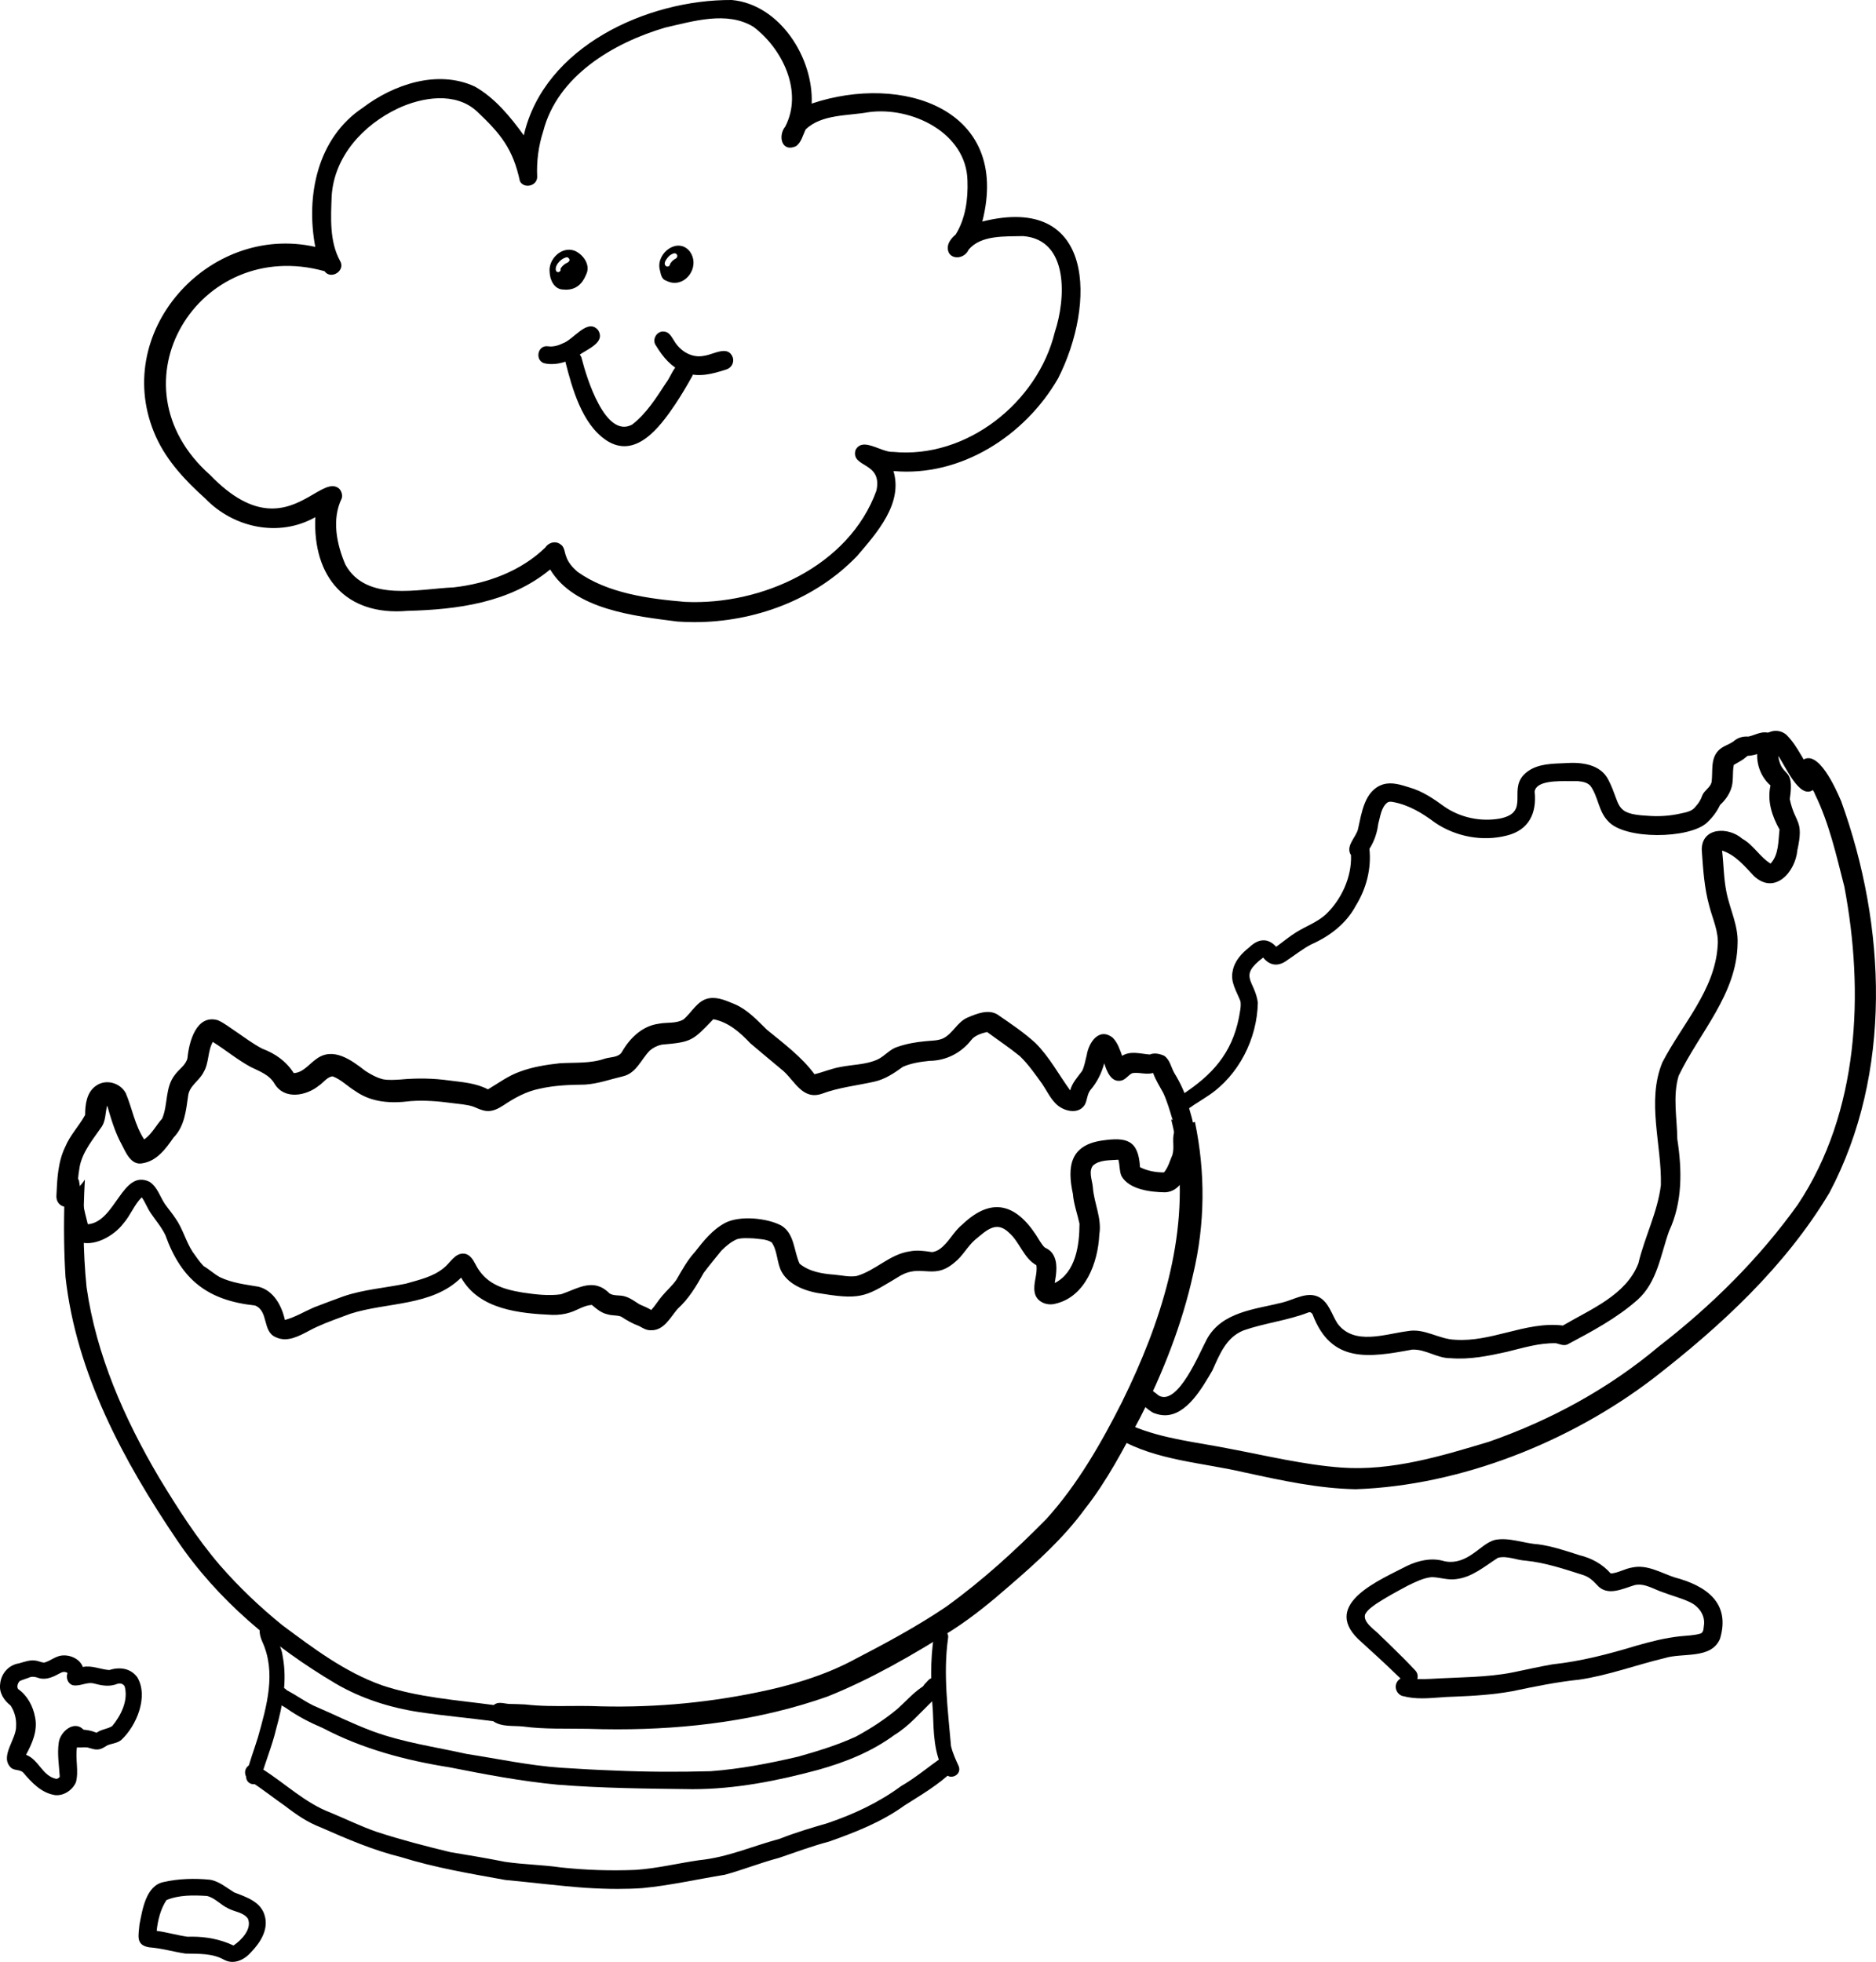 <?xml version="1.0" encoding="UTF-8"?>
<svg id="Ebene_2" data-name="Ebene 2" xmlns="http://www.w3.org/2000/svg" viewBox="0 0 555.17 580.69">
  <g id="Ebene_1-2" data-name="Ebene 1">
    <g>
      <path d="m173.99,511.69c-6.24-.11-13.03.16-19.15-.68-2.94-.32-6.36.2-8.89-1.57-7.24-.96-14.55-1.61-21.79-2.68-8.68-1.3-17.22-4.01-24.82-8.45-18.25-10.82-34.97-24.73-46.92-42.41-15.84-23.39-29.88-49.43-33.03-77.9-.45-6.87-.57-15.09-.29-23.89.02-.01.05-.02.07-.03.77-.33,1.46-.75,2.09-1.24.47-.25.92-.52,1.35-.85.77-.6,1.38-1.33,1.98-2.1.19-.24.36-.5.53-.77-.6,10.62-.57,21.27.49,31.83,2.86,20.11,11.23,39.04,21.49,56.43,5.44,8.97,11.11,17.9,17.96,25.88,5.61,6.45,11.88,12.41,18.51,17.78,9.29,6.91,18.47,13.84,29.38,17.74,10.68,3.61,22.1,4.39,33.17,5.87,1.24-1.11,2.91-.46,4.38-.33,1.65.05,3.3.05,4.95.16,4.39.52,8.8.49,13.21.46,1.04,0,2.08-.02,3.12-.02s2.09,0,3.13.03c16.48.63,33-.71,49.14-4.04,9.68-1.94,19.73-4.94,28.37-9.51-.09.05-.18.09-.27.13,9.46-4.91,18.91-9.94,27.75-15.91,10.7-7.7,20.5-16.63,29.74-26.02,9.31-10.27,16.44-22.8,22.59-35.02h-.01c11.22-22.82,19.57-48.35,16.15-74.03-.39-3.12-1.02-6.19-1.77-9.23,1.4.72,2.95,1.11,4.5,1.11.85,0,1.7-.12,2.52-.36,3.11,14.89,3.04,30.1-.55,45.15-3.25,14.72-8.92,29.1-15.69,42.41-4.91,9.28-9.79,18.69-16.31,26.96-6.33,8.67-14.36,15.89-22.46,22.88-5.32,4.66-10.8,9.14-16.76,12.99-11.82,7.4-24.01,14.49-36.98,19.68-19.87,7.02-41.12,9.7-62.18,9.7-2.91,0-5.81-.05-8.7-.15Z"/>
      <path d="m252.08,491.55s.04-.02.05-.03c-.03.02-.06.03-.09.05.01,0,.02-.01.04-.02Z"/>
      <path d="m74.43,528.01c-1.17-.32-1.83-1.54-1.53-2.7.89-3.78,2.29-7.39,3.43-11.09,2.61-9.31,5.49-19.2,1.27-28.36-.86-1.91-1.6-5.16,1.38-5.36,1.13,0,2.27,1,2.19,2.19.55,2.54,2.19,4.82,2.48,7.48,1.39,7.27.02,14.57-1.94,21.59-1.18,5.01-3.21,9.75-4.58,14.71-.27.96-1.18,1.61-2.13,1.61-.19,0-.38-.03-.57-.08Z"/>
      <path d="m279.51,524.5c-3.23-5.46-3.19-11.86-3.44-17.95-.56-7.43-.88-14.99.32-22.36.54-2.88,4.74-2.09,4.16.78-1.48,10.52-.01,21.27.88,31.79.48,2.09,1.39,4.04,2.27,5.98.71,1.77-.72,3.13-2.16,3.13-.79,0-1.58-.4-2.03-1.36Z"/>
      <path d="m173.45,558.77c-7.98-.58-15.93-1.6-23.9-2.34-10.39-1.88-20.81-3.62-30.91-6.78-8.24-2.02-16.02-5.39-23.76-8.8-3.85-1.46-7.25-3.8-10.48-6.3-3.36-2.32-6.55-4.89-9.98-7.1-.84-.52-1.52-1.2-1.8-2.12-.82-3.06,3.6-4.68,4.93-1.79,6.79,4.24,12.69,10.1,20.27,12.96,4.54,1.88,9.02,4.09,13.63,5.68,7.18,2.35,14.51,4.25,21.85,6.02,5.39.89,10.78,1.79,16.14,2.86,5.48.81,11.05.87,16.54,1.66,7.36.79,14.79,1.04,22.19.72,6.34-.43,12.52-1.97,18.8-2.87,8.32-.82,15.81-4.2,23.75-6.32,4.48-1.79,9.66-3.33,14.12-4.62,7.75-2.62,15.18-6.09,21.78-10.95,4.21-2.43,7.93-5.55,11.88-8.36,2.51-1.86,5.64,1.52,3.41,3.87-4.15,4.07-9.38,7.1-14.23,10.18-6.71,4.87-14.51,7.93-22.29,10.68-5.07,1.35-9.98,3.17-14.95,4.87-5.38,1.41-10.54,3.5-15.9,4.96-8.13,1.32-16.21,3.17-24.42,3.96-2.43.17-4.87.24-7.31.24-3.12,0-6.25-.12-9.36-.32Z"/>
      <path d="m204.36,529.55c-13.12-.15-26.27-.28-39.36-1.32-10.74-1.02-21.39-3.04-31.96-5.14-13.01-2.06-25.8-5.46-37.5-11.62-3.8-1.62-7.47-3.49-10.84-5.9-1.64-1.08-4.36-2.07-3.82-4.48.44-1.74,2.84-2.23,3.94-.86,2.68,1.41,5.14,3.19,7.84,4.54,5.9,2.52,11.64,5.43,17.67,7.66,8.98,3.3,18.45,4.62,27.73,6.69,9.29,1.44,18.52,3.43,27.91,4.09,5.2.33,10.4.64,15.61.82,9.55.43,19.14.48,28.69.21,8.76-.64,17.4-2.32,25.94-4.31,5.81-1.65,11.66-3.42,17.15-5.97,4.36-2.37,8.56-5.09,12.37-8.29,2.32-2.11,4.39-4.47,7-6.26,2.45-1.9,5.69,1.58,3.41,3.88-3.73,3.49-7.06,7.57-11.46,10.23-6.76,4.98-14.54,8.07-22.57,10.32-12.08,3.26-24.59,5.72-37.14,5.72h-.61Z"/>
      <path d="m273.56,501.83c-1.47-1.1-.51-2.94.5-3.8.57-.65,1.03-1.28,1.93-1.39,2.17-.35,3.36,2.59,1.63,3.9-.8.7-1.85,1.7-2.93,1.7-.38,0-.75-.12-1.13-.41Z"/>
      <path d="m16.68,354.18c.23-4.95.4-10.19,2.61-14.71,1.43-3.48,4.14-6.25,5.9-9.46,0-3.12.45-6.77,3.26-8.67,2.91-2.06,7.13-.87,8.78,2.23,1.92,4.59,2.62,9.34,5.43,13.68,2.23-1.53,3.54-4.18,5.33-6.18,1.78-4.17.8-9.23,3.78-12.96,1.18-1.67,3.23-2.83,3.71-4.94.44-4.8,2.63-13.07,9.01-11.2,1.89.83,3.52,2.18,5.25,3.3,2.57,1.76,5.07,3.65,7.84,5.1,3.87,1.46,7.11,3.72,9.35,7.25,2.84-.17,4.48-2.66,6.64-4.15,4.95-3.76,10.45.29,14.48,3.45,1.63,1.05,3.35,2.03,5.24,2.51,1.72.34,3.73.16,5.23.08,4.96-.45,9.64-.38,14.54.3,3.87.5,7.83.76,11.34,2.62,3.11-1.86,6.06-4.07,9.54-5.28,3.75-1.39,7.75-2.01,11.72-2.45,4.47-.28,9,.14,13.32-1.36,1.7-.54,4.04-.28,5.07-2,2.33-4.07,5.95-7.63,10.77-8.32,2.48-.52,5.16.02,7.4-1.26,2.54-2.08,4.12-5.72,7.65-6.3,2.68-.44,5.27.83,7.7,1.82,3.73,1.64,6.5,4.69,9.36,7.48,4.99,4.1,10.24,7.98,14.11,13.19,2.58-.62,5.05-1.7,7.68-2.15,3.63-.73,7.47-.65,10.9-2.18,2.18-.98,3.61-3.05,5.93-3.75,2.64-.94,5.43-1.42,8.22-1.68,1.78-.21,3.68-.1,5.35-.86,2.89-1.46,4.17-4.84,7.17-6.14,2.72-1.14,6.17-2.61,8.94-.88,3.86,2.66,7.81,5.29,11.26,8.47,4.1,4.11,6.84,9.32,10.21,13.96.57-2.24,2.2-3.95,3.53-5.76.71-1.44.93-3.08,1.35-4.62.58-3.78,3.65-8.41,7.71-5.22,1.44,1.46,2.09,3.47,2.78,5.36,2.53-1.57,5.44-.59,8.17-.39,1.41-.56,2.9-.23,4.25.36,1.72,1.14,2.04,3.38,3,5.08,1.79,2.93,3.29,6.04,4.12,9.39.73,2.99,2.08,6.11,1.58,9.23-.5,2.8-4.48,2.82-4.97,0-.29-1.73-.82-3.4-1.32-5.08-.78-2.55-1.52-5.12-2.62-7.54-1.06-1.95-2.27-3.82-3.02-5.91h0s-.04-.04-.06-.06c-1.1.32-2.23.21-3.35.09-.94-.1-1.88-.19-2.78-.03-1.19.55-1.85,1.8-3.14,2.16-3.1.79-4.42-2.74-5.15-5.09-.8,2.96-2.14,5.65-4.14,7.97-.95,1.27-.89,2.94-1.61,4.3-1.99,3.17-6.61,1.85-8.75-.48-1.6-1.67-2.59-3.81-3.88-5.71-2.05-2.83-4.07-5.77-6.6-8.2-3.11-2.53-6.46-4.75-9.69-7.14-1.59.35-3.71,1.04-4.68,2.37-3.01,3.85-7.48,6.13-12.37,6.17-2.67.27-5.37.68-7.84,1.75-2.61,1.88-5.31,3.72-8.52,4.42-5.2,1.16-10.52,1.7-15.55,3.59-5.57,1.86-7.88-3.64-11.29-6.73-3.27-2.75-6.58-5.45-9.82-8.23-3.04-3.22-6.46-6.27-10.95-7.12-6.11,6.35-6.33,6.77-15.24,7.52-1.32.27-2.55.88-3.57,1.76-2.57,2.62-3.96,6.67-7.9,7.61-3.76.88-7.42,2.23-11.3,2.46-4.48.05-8.96.21-13.35,1.21-3.92.77-7.41,2.68-10.7,4.89-1.52.98-3.21,1.9-5.07,1.71-1.41-.14-2.64-.79-3.93-1.31-2.07-.67-4.27-.74-6.41-1.05-4.01-.54-8.06-.87-12.11-.57-5.77.73-11.52.48-16.43-3.01-2.24-1.36-4.18-3.41-6.64-4.31-1.64.13-2.74,1.89-4.08,2.75-3.73,3.03-10.15,4.24-13.06-.47-1.53-2.77-4.49-3.75-7.16-5.08-3.93-2.14-7.4-5.04-11.17-7.4-1.56,2.77-1.08,6.2-2.72,8.95-1.22,2.53-4.18,3.99-4.57,6.93-.62,4.4-1.05,9.09-4.32,12.43-2.34,3.35-4.93,6.96-9.26,7.63-3.32.64-4.85-3.18-6.08-5.55-2-3.64-3.15-7.6-4.3-11.55-.59,2.04-.39,4.27-1.54,6.14-2.52,3.68-5.6,7.25-6.57,11.74-.55,3-.75,6.06-.8,9.11-.06,2.01-1.57,3.02-3.07,3.02s-3-1-3.05-3.02Z"/>
      <path d="m19.41,368.15c0-1.32,1.1-2.42,2.42-2.42s2.42,1.1,2.42,2.42-1.1,2.42-2.42,2.42-2.42-1.1-2.42-2.42Z"/>
      <path d="m81.61,395.78c-4.03-1.64-2.07-7.76-6.13-9.38-14.01-1.5-21.8-7.58-26.55-20.85-1.13-2.36-2.86-4.34-4.32-6.5-1.01-1.48-1.62-3.21-2.66-4.68-2.23,2.19-3.34,5.37-5.43,7.74-2.83,3.76-9.05,7.31-13.7,5.22-1.95-1.03-1.85-3.98-2.27-5.71-.67-3.91-2.09-7.91-1.59-11.9,0,0,0,0,0,0,.48-2.07,3.67-2.32,4.41-.3.64,4.35,1.48,8.67,2.62,12.93,8.24-.65,10.17-16.41,18.21-12.59,2.37,1.49,3.12,4.39,4.61,6.61,1.1,1.56,2.21,2.82,3.09,4.19,2.19,3.06,3.06,6.81,5.1,9.95,1.04,1.45,2.02,2.96,3.27,4.23,1.67.98,3.1,2.34,4.8,3.27,3.61,1.73,7.57,2.17,11.46,2.83,4.47,1.15,6.86,5.65,7.78,9.84,3.01-.81,5.73-2.47,8.57-3.71,2.92-1.15,5.87-2.21,8.81-3.3,5.96-2.03,12.29-2.46,18.43-3.74,4.07-1.18,7.99-2.01,11.19-4.62,1.93-1.48,3.31-4.54,6.1-4.26,1.65.23,2.57,1.74,3.27,3.09,2.9,5.78,7.93,7.42,13.9,8.41,3.76.57,7.68,1.05,11.45.53,5.16-1.77,9.64-5.02,14.38-.23,1.35.8,3.05.38,4.5.85,1.63.45,2.93,1.49,4.35,2.36,1.17.53,2.38.99,3.47,1.67,1.23-1.34,2.14-2.95,3.35-4.31,1.34-1.59,2.94-2.95,4.11-4.67,1.66-2.86,3.23-5.77,5.48-8.22,2.55-3.28,5.2-6.6,8.95-8.59,4.32-2.24,12.37-1.45,16.59.79,3.94,2.39,3.71,7.63,5.42,11.3,2.9,2.38,6.72,2.98,10.35,3.25,2.16.19,4.34.75,6.51.39,5.6-1.59,9.8-6.45,15.7-7.29,2.15-.44,4.32-.14,6.46.19.75.08,1.92-.49,2.4-.85,2.73-1.91,4.09-5.17,6.68-7.24,9.54-9.17,17.02-5.36,23.06,4.97.45.61.82,1.3,1.41,1.79.86.4,1.64.91,2.21,1.69,1.8,2.54,1.19,5.95.73,8.82,6.24-3.19,7.29-11.22,7.32-17.55-.63-2.94-1.71-5.78-1.95-8.82-1.77-8.18-.81-14.47,8.7-15.82,7.24-1.05,10.69-.12,11.16,7.91,2.19,1.1,4.64,1.54,7.08,1.54,1.25-1.44,1.74-3.43,2.5-5.16.67-2.17-.12-4.5.5-6.7.88-3.19,5.62-2.54,5.66.77-.16,2.71.05,5.47-.77,8.1-1.2,3.73-2.95,8.68-7.56,8.88-4.25-.07-10.67-.78-12.93-4.88-.62-1.52-.45-3.21-.88-4.77-2.51.21-5.55-.05-7.53,1.74.09-.1.17-.19.25-.29-1.76,1.79-.45,4.54-.28,6.71.34,4.74,2.73,9.19,1.91,13.98-.37,8.28-4.11,18.5-13.08,20.5-2.53.66-5.58-.62-6.04-3.38-.53-2.68.92-5.37.5-8.04-3.79-2.1-4.91-6.84-8.09-9.61-3.87-3.79-6.82-.52-10.07,2.09-2.35,2.09-3.58,4.75-6.03,6.69-3.42,2.95-6,2.77-8.68,2.6-2.18-.14-4.42-.29-7.24,1.25-9.84,5.9-11.16,7.38-22.89,5.48-4.61-.57-10.07-2.3-12.43-6.62-1.41-2.7-1.16-6.12-2.89-8.62-1.57-1.03-3.61-.97-5.43-1.2-1.64-.04-3.34-.21-4.93.27-1.71.78-3.21,2.03-4.53,3.35-1.75,2.19-3.56,4.34-5.24,6.58-2.15,3.89-4.39,7.65-7.72,10.67-2.23,2.59-4.1,6.56-8.07,6.32-1.23.02-2.3-.69-3.34-1.25-1.9-.68-3.62-1.68-5.3-2.78-1.25-.48-2.68-.26-3.98-.67-1.84-.37-3.29-1.6-4.68-2.79-2.34.12-4.28,1.56-6.46,2.23-1.68.55-3.45.75-5.21.72-9.79-.44-21.68-1.56-27.02-11.03-8.61,8.53-21.98,7.2-32.82,10.7-3.24,1.24-6.55,2.34-9.7,3.79-2.99,1.3-6.29,3.75-9.63,3.75-.9,0-1.8-.18-2.7-.6Z"/>
      <path d="m415.14,502.02c-1.5-.41-2.41-2.02-2-3.52.21-.75.7-1.34,1.32-1.7-4.11-3.99-8.32-7.87-12.57-11.71-10.75-10.52,6.72-17.54,14.55-21.65,3.22-1.52,6.92-2.4,10.43-1.51,3.31,1,6.52-.23,9.2-2.2,2.04-1.36,3.81-3.21,6.22-3.93,4.19-.9,8.65,1.02,12.89,1.28,4.21.56,8.2,1.93,12.22,3.22,3.6.87,6.82,2.62,9.27,5.42,2.24-.14,4.25-1.48,6.48-1.8,4.38-.89,8.37,1.61,12.38,2.94,9.28,2.45,16.68,7.47,13.48,18.18-2.61,6.18-11.12,4.03-16.45,5.74-8.41,2.01-16.57,5.08-25.14,6.35-6.7.7-13.28,2.04-19.86,3.43-5.64,1.02-11.37,1.39-17.09,1.61-3.2.04-6.43.5-9.63.5-1.91,0-3.82-.16-5.7-.68Zm-6.63-17.88c1.29,1.21,2.57,2.44,3.82,3.68,2.2,2.17,4.41,4.34,6.51,6.61.64.7.86,1.67.57,2.52,1.39.06,2.77.02,4.16-.05,7.88-.48,16.44-.38,24.08-1.9,3.91-.79,7.79-1.7,11.72-2.38,8.52-.91,16.77-3.07,24.95-5.55,4.19-1.19,8.42-2.29,12.76-2.75,2.04-.23,4.14-.23,6.12-.81,1.1-.34.91-1.84,1.09-2.76.25-2.86-1.66-5.36-4.17-6.54-2.54-1.21-5.28-1.89-7.9-2.89-2.76-.87-5.47-2.85-8.48-2.16-3.59,1.08-8.12,3.47-11.14-.06-1.16-1.27-2.44-2.41-4.11-2.93-5.57-1.77-11.13-3.65-16.98-4.25-2.72-.13-5.54-1.55-8.21-.85-3.92,2.49-7.66,5.82-12.47,6.32-2.4.34-4.73-.55-7.11-.59-2.5.22-4.79,1.4-7.02,2.47-3.22,1.73-6.47,3.46-9.52,5.48-1.15.84-2.41,1.67-3.12,2.94l-.02-.03c-.98,2.5,3.03,4.82,4.48,6.47Z"/>
      <path d="m368.47,435.85c-12.48-2.96-26.22-3.52-37.48-10.05-5.53-3.87.96-9.21,4.06-3.77,9.18,3.91,19.36,4.85,29.07,6.81,10.89,2.06,21.7,4.69,32.78,5.52,14.93,1.09,29.6-3.38,43.75-7.64,18.28-6.38,35.5-15.76,50.32-28.25,15.52-12.01,29.61-25.95,41.05-41.93,18.16-27.3,19.73-62.71,13.78-94.13-2.36-9.2-4.46-18.64-8.63-27.21-1.09-3.38-7.11-6.22-4.05-9.94,4.77-4.27,10.32,8.54,11.75,11.89,13.35,36.91,15.23,80.41-3.45,115.82-13.05,21.86-32.13,39.48-52.1,54.96-24.61,18.83-57.05,31.78-88.13,32.85-11.07-.21-21.94-2.59-32.71-4.94Z"/>
      <path d="m341.62,418.31c-1.26-.56-2.24-1.48-3.29-2.34-2.21-.43-2.88-3.63-.85-4.76,2.02-1.22,3.96.72,5.5,1.89,5.64,3,11.98-12.66,14.11-16.62,4.45-8.32,14.41-8.92,22.53-10.99,3.45-.87,7.3-3.4,10.8-1.53,2.91,1.65,3.68,5.13,5.39,7.77,4.91,6.6,14.06,3.11,20.8,2.25,4.97-.92,9.23,2.44,14.1,2.56,5.2.35,10.25-.91,15.29-2.17,5.46-1.37,10.91-2.73,16.52-2.04,8.11-4.8,18.64-8.93,22.32-18.36,1.85-7.84,5.7-15.18,6.67-23.19.29-11.97-4.3-24.79.43-36.32,5.85-11.33,15.56-21.37,16.38-34.55.38-4.1-1.49-7.87-2.48-11.74-1.51-5.41-1.84-11.02-2.23-16.59-.07-6.79,7.88-6.93,11.98-3.34,3.32,1.83,5.24,5.46,8.38,7.36,2.47-2.61,2.26-6.71,2.65-10.07-2.22-3.98-3.71-8.45-2.67-13.05-3.35-2.9-4.8-7.9-3.45-12.13.84-3.58,5.19-5.34,8.11-2.91,3.67,3.59,5.38,8.7,8.71,12.62.77,1.18.36,2.87-.72,3.7-4.08,3.09-8.39-7.39-10.37-10.04.98,6.83,4.93,2.8,3.42,12.81,1.57,7.39,4.27,5.98,2.25,15.11-.59,6.5-6.73,13.39-12.86,7.63-2.77-2.9-5.45-6.25-9.42-7.51.48,4.05.46,8.15,1.27,12.16.99,5.14,3.57,10,3.32,15.34-.22,15.05-11.3,26.34-17.45,39.17-1.79,6.04-.46,12.51-.39,18.71,1.42,9.23,1.59,18.61-2.45,27.27-2.51,7.03-3.47,15.09-9.33,20.32-6.18,5.47-13.6,9.4-20.79,13.23-1.16.41-2.21-.11-3.3-.39-5-.14-9.8,1.39-14.61,2.55-5.43,1.21-11,2.34-16.59,1.88-1.96.02-3.78-.62-5.59-1.28-1.88-.68-3.76-1.35-5.77-1.27-12.79,2.36-24,4.2-29.5-10.43-.25-.46-.69-.77-1.22-.57-6.22,2.41-12.92,3.12-19.18,5.31-5.2,2.05-7.13,7.17-9.26,11.88-3,5.12-7.57,13.25-14.04,13.25-.99,0-2.02-.19-3.11-.61Z"/>
      <path d="m349.75,328.63c-2.5-.29-2.59-4-.16-4.49,9-5.82,14.95-12.24,17.07-23.06.24-1.55.68-3.12.44-4.7-1.09-2.91-3.09-5.71-2.3-9,.52-2.95,2.7-5.29,4.99-7.07,2.54-2.44,5.37-2.84,7.88-.09,2.02-1.46,3.95-3.09,6.08-4.39,2.82-1.73,6.01-2.87,8.51-5.1,4.73-4.45,7.79-11.16,7.55-17.61-1.7-2.63,1.3-5.1,2.03-7.56,1.12-4.89,1.91-11.68,7.5-13.41,2.57-.75,5.2.12,7.67.89,3.91,1.09,7.26,3.39,10.5,5.75,4.71,3.23,10.7,4.48,16.31,3.49,9.57-1.91,1.7-9.04,8.13-13.85,3.17-2.42,7.43-2.39,11.24-2.56,4.73-.34,10.48.24,12.82,5.02,3.76,7.33,1.45,10.04,11.4,10.55,3.45.29,6.88.07,10.25-.73,1.55-.32,3.23-.66,4.18-2.06.88-.94,1.53-2.02,1.93-3.24.61-1.48,2.28-2.25,2.73-3.83.47-3.19-.43-6.93,2.08-9.48,1.2-1.24,2.98-1.66,4.38-2.64,1.26-1.12,2.78-1.57,4.43-1.45,1.8-.36,3.44-1.43,5.32-1.23,2.2.2,5.54,1.13,4.81,4-.75,2.42-3.01,2-4.96,1.57-1.76.59-3.55,1.3-5.42,1.37-.39.32-.76.65-1.16.94-.93.66-1.92,1.16-2.89,1.73-.5,2.39.05,4.98-.88,7.3-.66,1.77-1.82,3.3-3.2,4.57-.91,1.98-2.25,3.73-3.84,5.21-5.19,4.86-24.51,5.14-29.33-.48-2.79-2.83-2.87-7.23-5.17-10.38-.95-1.05-2.33-1.27-3.66-1.4-.57.02-1.37.01-2.29,0-3.95-.06-10.16-.13-10.57,3.1.68,6.33-1.68,11.36-8.19,12.98-7.21,1.87-15.21.36-21.34-3.84-3.72-2.8-7.71-5.21-12.37-6.07-.54-.11-1.17-.15-1.63.12-1.91,1.41-2.12,4.2-2.75,6.34-.32,2.65-1.18,5.15-2.61,7.41.62,5.88-.94,11.83-4.05,16.84-2.84,5.32-7.71,9.01-13.14,11.42-2.55,1.31-4.79,3.13-7.17,4.71-2.52,1.9-5.08,1.71-7.09-.8-7.49,5.64-2.49,6.67-1.57,13.31-.2,10.71-5.63,21.52-14.61,27.52-1.39.96-2.84,1.82-4.25,2.74-1.04.71-2.1,1.64-3.39,1.64-.08,0-.17,0-.26-.01Z"/>
      <path d="m66.32,580.05c-3.55-2-7.58-1.73-11.49-1.84-3.57-.54-7.07-1.59-10.7-1.85-4.09-.68-3.09-3.58-2.86-6.72.88-4.47,1.91-11.57,7.2-12.61,4.43-1,9.14-1.12,13.64-.68,2.77.46,4.86,2.34,7.18,3.75,3.64,1.41,8.02,2.77,9.09,7.05,1.11,3.98-1.38,7.87-4.05,10.62-1.43,1.65-3.44,2.91-5.54,2.91-.82,0-1.66-.2-2.49-.64Zm2.78-4.22c2.37-1.61,5.54-4.9,4.27-7.94-1.34-1.94-4-2.01-5.93-3.09-2.19-1.02-3.81-3.09-6.21-3.64-3.96-.25-8.25-.33-11.96,1.22-1.76,2.63-2.57,5.97-2.91,9.11,3.08.41,6.07,1.31,9.15,1.74.44-.02.88-.02,1.31-.02,4.26,0,8.43.79,12.29,2.62Z"/>
      <path d="m200.44,183.96c-12.64-1.62-30.48-3.5-37.63-15.41-11.89,9.84-27.42,11.88-42.25,12.25-18.23,1.57-28.06-10.09-27.24-27.73-10.78,6.09-24.2,3.18-32.61-5.55-5.8-5.21-11.3-11.04-14.55-18.22-13.79-30.61,15.42-63.34,47.14-56.23-2.85-15.08.6-32.22,14.06-41.18,9.14-6.93,22.11-11.34,33.09-6.31,5.99,3.36,10.58,8.98,14.56,14.48C160.99,13.75,191.59-.16,216.57,0c14.21,1.31,24.23,17.17,23.63,30.66,26.7-9,59.06,1.51,50.5,34.91,33.48-8.38,33.55,24.46,22.45,46.38-9.73,16.96-28.81,29.29-48.75,27.47,2.91,9.59-4.95,18.35-10.75,25.14-12.46,12.99-30.38,19.58-48.19,19.58-1.68,0-3.35-.06-5.02-.18Zm-34.29-22.65c.95.87.92,2.2,1.37,3.32.6,1.85,1.91,3.34,3.36,4.59,8.96,6.41,21.09,8.01,31.83,8.92,22.68,1.08,48.56-10.56,56.65-32.92,1.89-8.68-7.64-6.65-6.19-12.01,1.35-2.58,4.08-1.56,6.78-.54,1.54.58,3.07,1.16,4.34,1.08,21.75,2.13,42.82-14.63,47.87-35.48,3.23-9.68,4.29-27.38-9.43-28.39-5.25.15-12.45-.38-16.07,4.02-1.55,3.39-6.81,2.96-6.12-1.22.29-1.3,1.28-2.43,2.28-3.28,2.91-4.7,3.68-10.45,3.49-15.89-.29-14.25-16.6-22.04-29.23-20.31-6.13,1.12-13.91.55-18.65,5.1-.84,1.68-1.27,3.87-2.89,4.99-4.18,1.88-5.41-3.01-3.16-5.82,5.36-10.32-.8-23.06-9.44-29.55-7.83-4.74-17.8-1.63-26.11.25-15.31,4.52-31.84,14.27-36.07,30.68-1.41,4.33-2,8.96-1.79,13.43.07,2.72-3.79,3.74-5.1,1.38-2.07-9.61-5.66-14.02-12.75-20.71-6.33-5.84-16.23-4.2-23.4-.84-10.26,4.88-18.82,14.17-19.57,25.91-.23,6.39-.68,13.38,2.46,19.15,1.81,2.89-2.64,5.79-4.59,3.09-37.28-10.38-64.11,33.59-33.8,60.36,13.34,13.83,22.5,10.21,28.94,6.58,3.98-2.24,6.93-4.48,9.18-2.6.73.73,1.11,1.93.78,2.94-3,6.17-1.5,13.55,1.11,19.61,6.22,11.12,21.54,7.15,32.04,6.7,9.89-1.12,19.87-4.78,27.1-11.79.63-.96,1.7-1.54,2.77-1.54.72,0,1.43.26,2.01.83Z"/>
      <path d="m164.87,83.99c-2.49-3.08-1.33-8.53,2.96-9.07,5.55-.51,5.95,8.6.66,9.07-.43.58-1.12.88-1.82.88s-1.38-.29-1.81-.88Zm.32-6.24c-.32.42-.61.91-.73,1.43-.05.21-.08.42-.04.63,0,.04.01.07.02.11.02.2.13.4.3.52.13.1.29.14.45.14.17,0,.34-.05.47-.16.24-.2.33-.52.25-.81,0-.02.01-.04.02-.05.06-.12.12-.23.2-.34.06-.09.12-.16.18-.25.1-.12.21-.23.32-.34.18-.16.38-.31.57-.46.15-.09.3-.18.45-.27.13-.07.27-.13.41-.2.41-.19.61-.68.42-1.1-.16-.38-.61-.59-1-.46-.24.08-.47.17-.7.28,0,0,.02,0,.03-.02-.02.01-.05.03-.07.04l.05-.02c-.61.33-1.17.77-1.59,1.33Z"/>
      <path d="m165.88,79.7s0,.02,0,.03c0,0,0-.02,0-.03Z"/>
      <path d="m165.96,79.49s-.02.04-.03.06c0-.02.02-.04.03-.06Z"/>
      <path d="m197.07,83.05c-1.49-.53-1.53-2.23-1.88-3.51-.89-4.82,5.55-9.51,9-5.04,2.76,3.89-.36,9.22-4.54,9.22-.83,0-1.7-.21-2.57-.68Zm2.21-8.02c-.5.18-.97.45-1.36.83-.33.33-.59.7-.84,1.09-.21.35-.42.8-.36,1.22.02.12.06.23.13.32.07.13.16.23.29.3.12.07.25.1.38.1.23,0,.46-.1.6-.29.11-.13.16-.29.16-.45.06-.11.12-.21.2-.32.11-.16.23-.3.36-.45.08-.09.17-.18.26-.26.14-.11.27-.22.41-.32,0,0,0,0,0,0,0,0,0,0,0,0,0,0,0,0,0,0,.17-.11.35-.21.52-.31.39-.22.53-.74.3-1.12-.15-.27-.43-.41-.71-.41-.11,0-.22.02-.32.06Z"/>
      <path d="m179.35,130.26c-7.11-4.74-10.05-15.34-12.05-23.25-.36-3.22,4.38-3.89,4.91-.67,1.39,5.46,6.93,23.54,14.83,19.35,4.26-3.27,7.17-7.96,10.08-12.4,1.76-2.21,2.97-7.53,6.7-5.72,1.32.78,1.75,2.49,1,3.82-1.57,2.83-3.22,5.62-5.02,8.32-4.45,6.59-11.66,16.41-20.45,10.57Z"/>
      <path d="m202.37,110.11c-3.67-1.36-6.22-4.48-8.18-7.72-1.44-1.79.17-4.62,2.45-4.24,1.46.17,2.09,1.57,2.82,2.66,1.8,3.13,5.36,5.32,9.03,4.47,2.73-.37,7.05-3.29,8.4.61.41,1.52-.5,3.04-1.98,3.48-4.03,1.3-8.45,2.55-12.54.74Z"/>
      <path d="m161.5,107.61c-3.33-.47-2.63-5.59.7-5.11,1.49.21,2.97-.2,4.3-.86,3.24-1.06,7.33-7.57,10.46-3.98,2.43,3.76-3.31,5.69-5.65,7.5-2.92,1.78-6.34,3.03-9.8,2.45Z"/>
      <path d="m166.57,85.69c-2.55-.1-3.82-2.82-3.91-5.07-.5-3.91,3.64-7.95,7.52-6.35,2.54,1.17,4.69,4.29,3.25,7.04-1.13,2.81-3.04,4.43-5.94,4.43-.29,0-.6-.02-.91-.05Zm-1.39-7.94c-.32.42-.61.91-.73,1.43-.05.21-.08.42-.04.63,0,.04.02.07.03.11.02.2.13.4.3.52.13.1.29.14.45.14.17,0,.34-.05.47-.16.24-.2.34-.52.25-.81,0-.02.02-.04.02-.05.06-.12.12-.23.2-.34.06-.09.12-.17.18-.25.1-.12.21-.23.32-.34.18-.16.37-.31.57-.45.15-.09.3-.18.45-.27.14-.07.27-.14.41-.2.41-.19.61-.68.42-1.1-.16-.38-.61-.59-1-.46-.23.08-.46.16-.68.27,0,0,0,0,0,0h-.02s-.04.03-.06.04c0,0-.01,0-.01,0,0,0,0,0,.01,0-.59.32-1.12.76-1.53,1.3Zm2.4,2.34c.07,0,.14-.02.21-.03l.11-.15c.12-.19.25-.38.36-.57-.02-.02-.04-.05-.05-.07-.26.21-.61.46-.62.83Z"/>
      <path d="m165.88,79.69h0s0,.02-.01.03c0-.01,0-.02.01-.03Z"/>
      <path d="m165.96,79.49s-.02.04-.02.06l.02-.06Z"/>
      <path d="m166.72,76.45s0,0,.01,0c0,0-.01,0-.02,0,0,0,0,0,0,0Z"/>
      <path d="m166.78,76.41s.01,0,.02,0c0,0-.02,0-.03.01,0,0,0,0,0,0Z"/>
      <path d="m16.22,531.3c-4-.65-6.85-3.7-9.34-6.65-.97-.98-2.57-.54-3.59-1.41-3.57-3.35,1.69-8.5,1.48-12.49.11-2.06-.49-4.23-1.63-5.95-1.98-1.53-3.47-3.8-3.09-6.4.26-3.06,2.52-5.63,5.59-6.09,1.55-.43,3.14-1.05,4.77-.83.92.08,1.74.56,2.65.62,1.76-.45,3.2-1.81,5.05-2.08,2.48-.36,5.51.9,6.41,3.37,2.68-.55,5.19.72,7.8.9,3.06-.96,6.28-.6,8.31,2.14,3.39,5.73-.22,14.34-4.72,18.54-1.17.98-2.72,1.05-4.08,1.58-.8.46-1.57,1.04-2.49,1.2-1.2.25-2.32-.26-3.46-.54-1.03-.15-2.07.1-3.1-.04-.55,3.42.59,7.01-.31,10.34-1.04,2.36-3.64,4.1-6.25,3.8Zm.41-4.79c.4-.02,1.01-.31,1.05-.74-.21-3.3-.77-6.64-.3-9.94.37-3.23,4.54-6.84,7.34-3.89.52.07,1.03.11,1.54.21.81.16,1.57.42,2.34.7,1.37-1.04,3.2-1.08,4.6-1.96,2.62-3.16,4.87-7.7,3.67-11.83-.7-.99-1.66-.91-2.67-.49-2.06.67-4.22.3-6.27-.26-2.17-.63-4.18.88-6.3.49-1.57-.38-2.19-2.22-1.65-3.63-.81-.53-1.56-.33-2.35.13-1.82,1-3.88,1.98-6,1.41-1.08-.37-2.13-.66-3.22-.11-1.13.44-1.74.55-2.65,1-.49.6-.86,1.59-.42,2.3,2.76,1.93,4.44,5.08,5.04,8.36.84,3.96-.85,7.73-2.67,11.12,3.74,1.4,4.8,6.25,8.9,7.12Z"/>
    </g>
  </g>
</svg>
